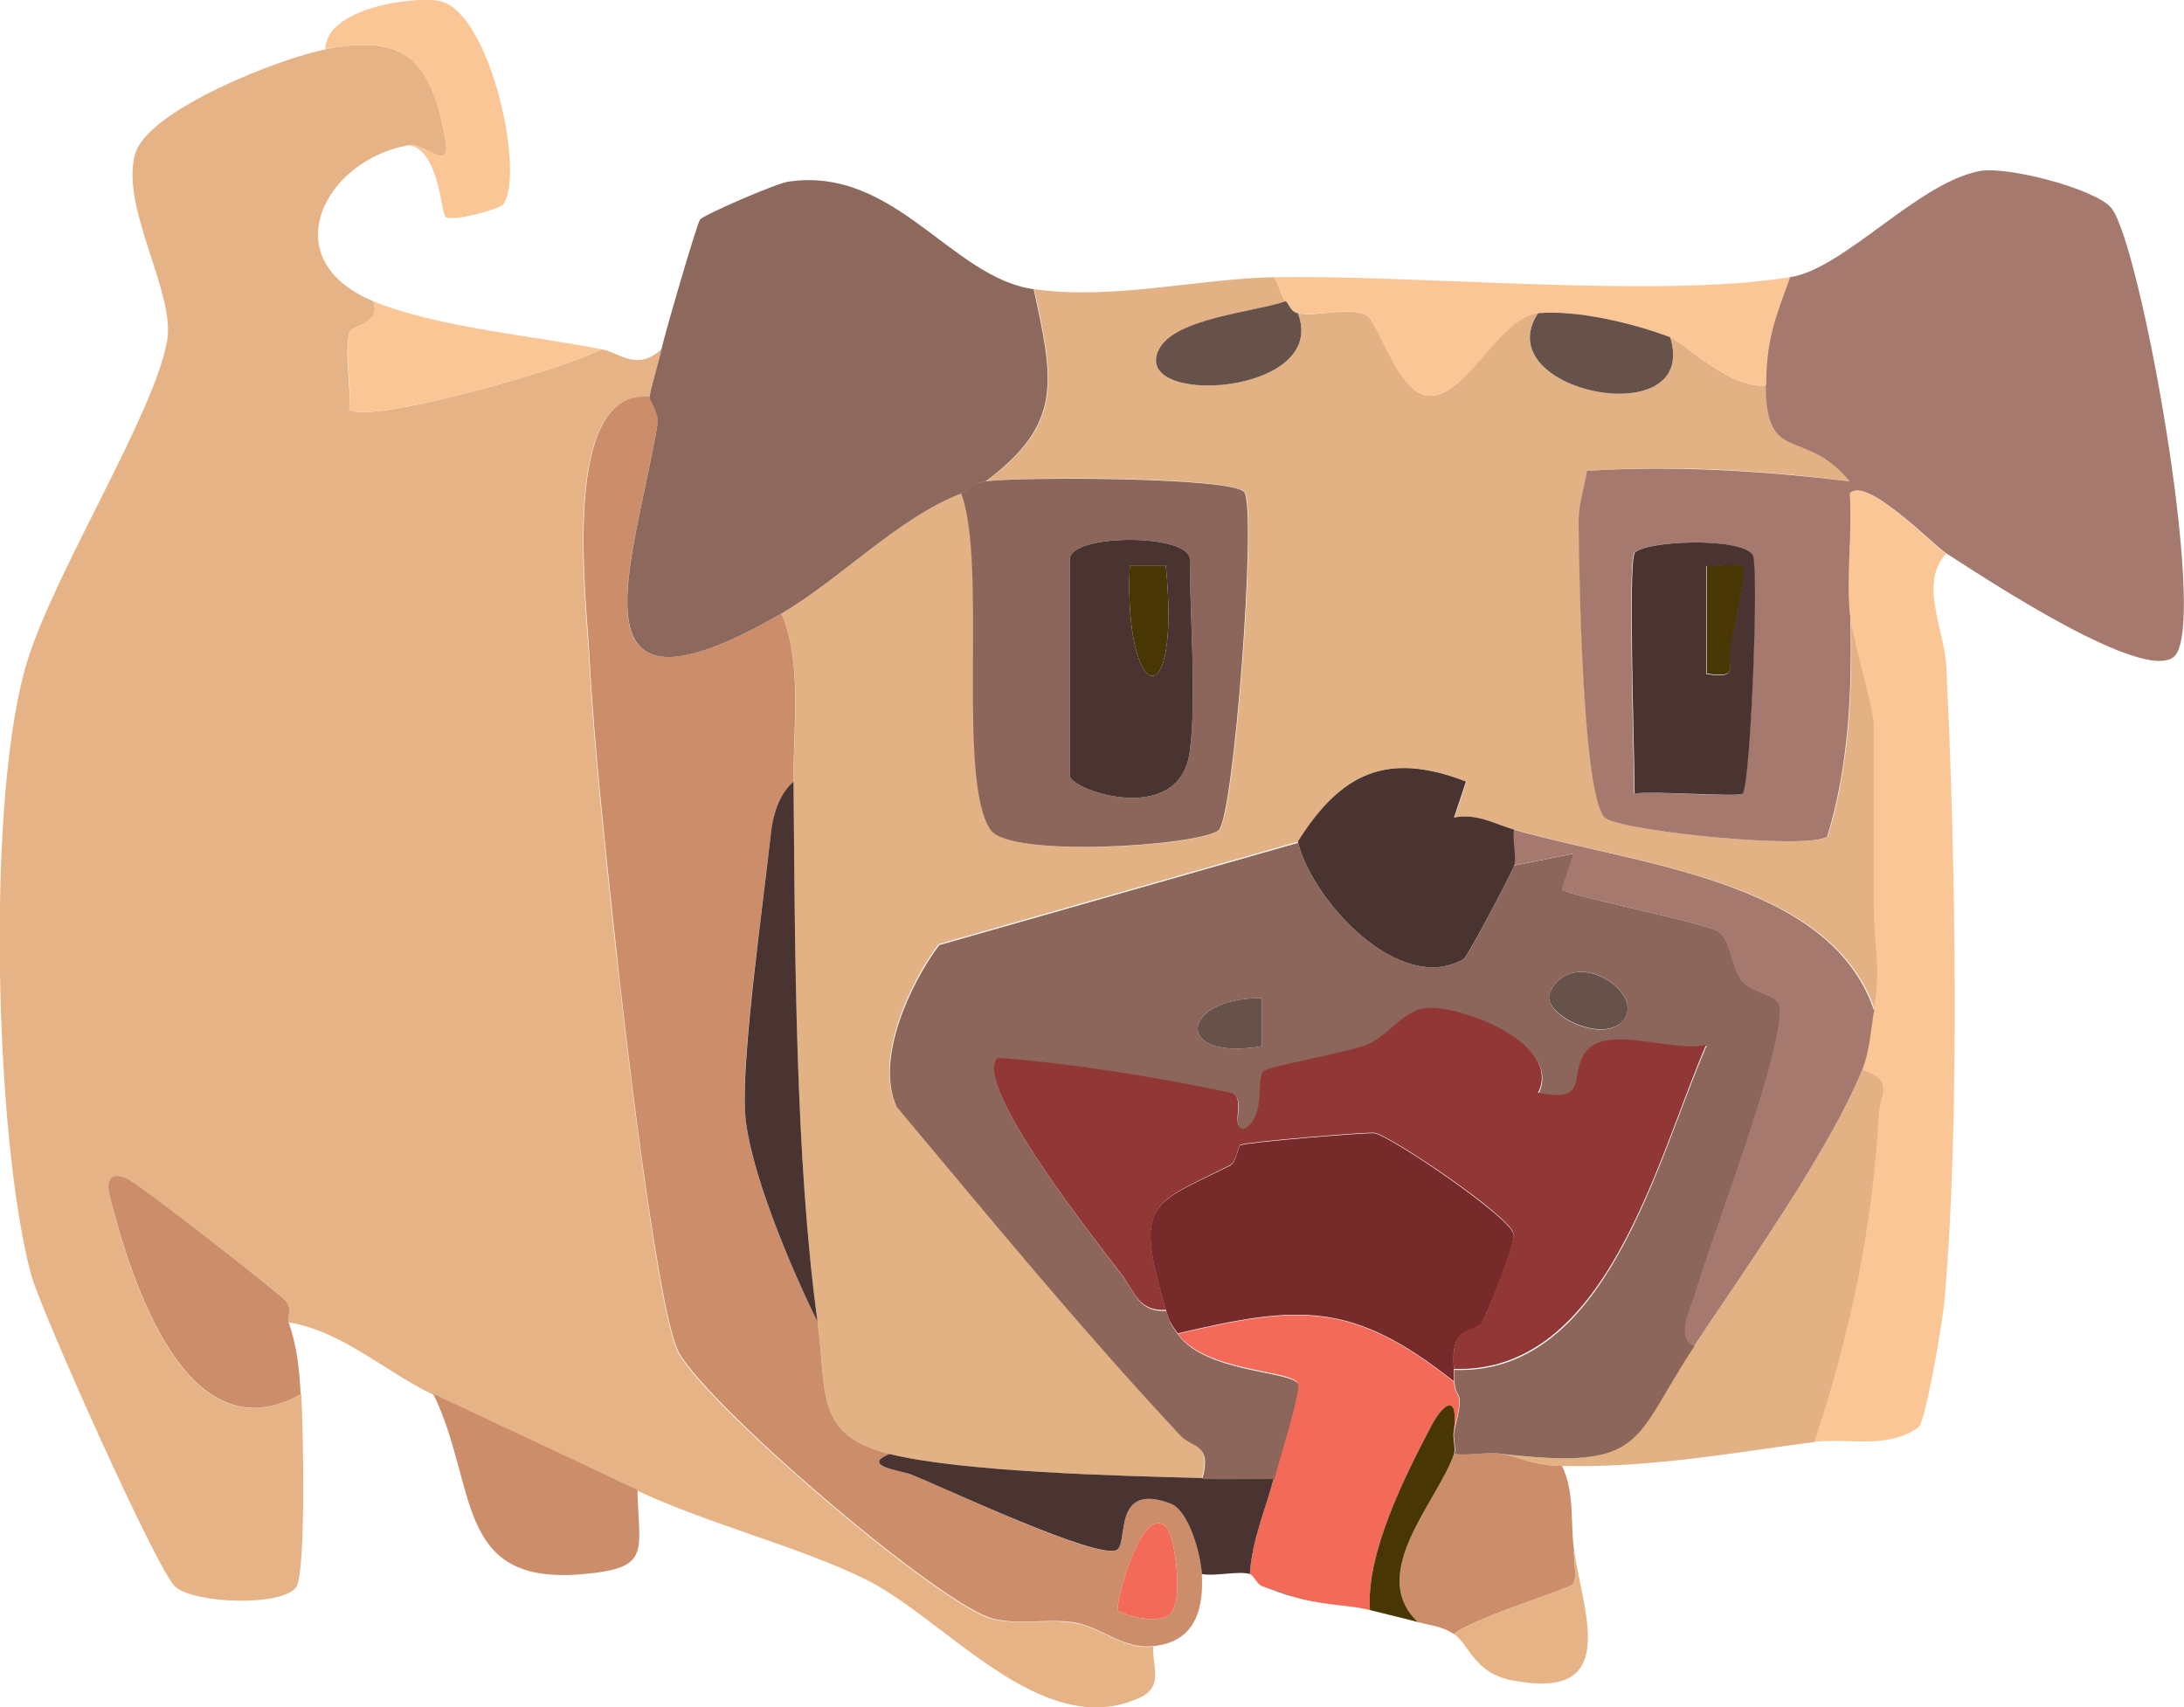<?xml version="1.0" encoding="UTF-8"?>
<svg id="Laag_2" data-name="Laag 2" xmlns="http://www.w3.org/2000/svg" viewBox="0 0 43.65 34.12">
  <defs>
    <style>
      .cls-1 {
        fill: #8d685c;
      }

      .cls-2 {
        fill: #493431;
      }

      .cls-3 {
        fill: #a6796f;
      }

      .cls-4 {
        fill: #cc8e6a;
      }

      .cls-5 {
        fill: #772a2a;
      }

      .cls-6 {
        fill: #8c665a;
      }

      .cls-7 {
        fill: #66524a;
      }

      .cls-8 {
        fill: #e5b385;
      }

      .cls-9 {
        fill: #913736;
      }

      .cls-10 {
        fill: #e2b184;
      }

      .cls-11 {
        fill: #f36a58;
      }

      .cls-12 {
        fill: #fac695;
      }

      .cls-13 {
        fill: #493605;
      }
    </style>
  </defs>
  <g id="Laag_1-2" data-name="Laag 1">
    <g>
      <path class="cls-8" d="M6.5.98c1.51-.28,2.1.11,2.4,1.8.13.71-.41.07-.72.12-1.68.28-2.74,2.28-.72,3.12.17.48-.43.44-.48.64-.1.46.04,1.03,0,1.52.33.33,4.39-.83,5.04-1.2.38.07.7.45,1.2,0-.07.32-.19.68-.24.96-1.78-.17-1.28,3.91-1.21,5.17.09,1.76.33,3.94.52,5.72.17,1.52.8,7.06,1.23,8.13.39.96,5.32,5.2,6.35,5.41.55.11,1.1-.02,1.61.07.55.09.96.54,1.57.47-.03.4.23.8-.29,1.03-1.94.87-3.86-1.58-5.45-2.37-1.34-.66-3.13-1.1-4.58-1.78s-2.83-1.33-4.08-1.92c-.9-.42-1.81-1.27-2.88-1.44-.03-.09.06-.26-.05-.42s-3-2.38-3.19-2.46c-.31-.12-.42.02-.34.34.41,1.68,1.54,5.28,3.83,3.97.04.63.1,3.56-.1,3.86-.27.39-2.02.34-2.42-.01-.36-.32-2.68-5.51-2.88-6.24-.73-2.73-.91-9.64-.06-12.3.57-1.8,2.53-4.92,2.78-6.36.17-.96-.94-2.66-.64-3.73.25-.89,2.94-1.93,3.8-2.09Z"/>
      <path class="cls-10" d="M25.46,5.54c.1.12.15.41.24.48-.65.22-2.2.35-2.53.95-.64,1.17,3.41.95,2.77-.71.4.08,1.05-.15,1.39.05.2.12.6,1.47,1.16,1.59.76.16,1.44-1.57,2.25-1.64-1.04,1.58,3.25,2.43,2.64.48.29.11,1.21,1.05,1.92.96,0,1.62.77.82,1.68,1.92-1.74-.22-3.49-.33-5.25-.21-.07.33-.18.67-.17,1.01,0,.93.07,5.64.55,5.94.41.26,4.03.63,4.42.36.44-1.43.5-2.97.46-4.46.04.47.48,1.86.48,2.28v3.6c0,.72.15,1.22,0,2.04-.89-2.6-4.74-2.89-7.2-3.6-.39-.11-.74-.33-1.2-.24l.24-.72c-1.58-.61-2.51-.18-3.36,1.2l-7.19,2.05c-.59.79-1.28,2.29-.85,3.23,1.87,2.22,3.69,4.45,5.67,6.57.24.26.64.16.44.87-1.61-.04-4.8-.12-6.24-.48-1.51-.38-1.25-1.23-1.44-2.64-.45-3.29-.45-7.43-.48-10.8,0-1.1.18-2.35-.24-3.36,1.13-.65,2.34-1.92,3.6-2.4.53,1.42-.1,5.73.59,6.73.39.56,4.11.33,4.55.01.31-.22.77-6.4.52-6.76-.22-.32-4.51-.32-5.17-.22,1.56-1.16,1.35-2.03.96-3.84,1.59.22,3.26-.21,4.8-.24Z"/>
      <path class="cls-3" d="M35.78,5.54c1.08-.17,2.54-1.88,3.78-2.12.55-.11,2.34.36,2.64.74.58.73,1.9,8.07,1.29,8.92-.5.69-3.9-1.58-4.59-2.02-.24-.15-1.6-1.55-1.92-1.2.05.79-.07,1.62,0,2.4.04,1.49-.02,3.02-.46,4.46-.39.27-4.01-.1-4.42-.36-.48-.3-.54-5.01-.55-5.94,0-.34.11-.68.17-1.01,1.76-.11,3.51,0,5.25.21-.91-1.1-1.67-.3-1.68-1.92,0-.89.18-1.35.48-2.16ZM32.66,11.06c-.13.2,0,4.1,0,4.8.38-.06,2.08.09,2.16,0,.17-.17.33-4.56.2-4.77-.23-.37-2.21-.28-2.37-.03Z"/>
      <path class="cls-4" d="M12.98,7.94s.21.31.16.55c-.48,2.82-1.9,6.29,2.48,3.77.42,1.01.23,2.26.24,3.36-.31.27-.41.71-.46,1.1-.15,1.38-.58,4.29-.51,5.49.06,1.12.93,3.16,1.45,4.21.19,1.41-.07,2.26,1.44,2.64-.6.24.26.34.43.41.61.24,3.78,1.75,4.12,1.5.22-.16-.09-1.35,1.06-.92.38.14.61,1.04.63,1.41.04.72-.14,1.35-.96,1.44-.62.07-1.02-.37-1.57-.47-.51-.09-1.06.05-1.61-.07-1.03-.21-5.96-4.45-6.35-5.41-.43-1.06-1.07-6.61-1.23-8.13-.19-1.78-.43-3.96-.52-5.72-.07-1.26-.57-5.34,1.21-5.17ZM23.3,30.51c-.5-.46-1.02,1.6-.96,1.68.03.04.87.36,1.09.01.21-.32.05-1.52-.13-1.69Z"/>
      <path class="cls-1" d="M20.66,5.78c.39,1.81.6,2.68-.96,3.84-.27.04-.36.19-.48.24-1.26.48-2.47,1.75-3.6,2.4-4.37,2.52-2.96-.95-2.48-3.77.04-.25-.17-.51-.16-.55.05-.28.17-.64.24-.96s.7-2.48.77-2.59c.06-.09,1.53-.73,1.77-.76,2.13-.31,3.25,1.92,4.9,2.15Z"/>
      <path class="cls-12" d="M38.9,11.06c-.56.59-.03,1.54,0,2.27.18,3.68.28,9.09-.04,12.7-.04.4-.36,2.32-.51,2.49-.62.46-1.44.21-2.1.3.7-2.11,1.17-4.3,1.29-6.54.02-.4.32-.69-.33-.9.15-.37.17-.81.24-1.2.15-.82,0-1.32,0-2.04v-3.6c0-.42-.44-1.81-.48-2.28-.07-.78.05-1.61,0-2.4.32-.35,1.68,1.05,1.92,1.2Z"/>
      <path class="cls-10" d="M36.26,28.82c-1.65.22-3.3.52-5.04.48-.65-.02-.79-.17-1.2-.24,2.9.33,2.58-.27,3.84-2.16,1-1.51,2.69-3.88,3.36-5.52.65.21.35.5.33.9-.12,2.24-.58,4.42-1.29,6.54Z"/>
      <path class="cls-11" d="M29.06,27.62c.03.41.22.08,0,.96.09-.74-.22-.52-.45-.09-.54,1.03-1.31,2.56-1.23,3.69-.38-.1-.88-.09-1.44-.24l-.72-.24c-.09-.03-.17-.22-.24-.24.04-.67.31-1.28.48-1.92.09-.35.55-1.8.47-1.91-.18-.25-1.84-.22-2.39-.97,2.45-.58,3.5-.64,5.52.96Z"/>
      <path class="cls-12" d="M35.78,5.54c-.3.81-.48,1.27-.48,2.16-.71.09-1.63-.85-1.92-.96-.73-.28-1.87-.55-2.64-.48s-1.49,1.8-2.25,1.64c-.57-.12-.96-1.48-1.16-1.59-.34-.2-1,.03-1.39-.05-.15-.03-.18-.19-.24-.24-.09-.07-.14-.36-.24-.48,2.95-.05,7.65.43,10.32,0Z"/>
      <path class="cls-4" d="M30.02,29.06c.41.07.55.22,1.2.24.26.54.16,1.15.24,1.68-.02.19.08.57-.03.69-.09.09-2.01.68-2.37.99-.24-.16-.47-.17-.72-.24-1.03-.97.4-2.42.72-3.36.3.04.67-.05.96,0Z"/>
      <path class="cls-4" d="M8.66,27.86c1.25.59,2.65,1.24,4.08,1.92.03,1.25.28,1.56-1.08,1.68-2.6.24-2.1-1.75-3-3.6Z"/>
      <path class="cls-4" d="M6.02,27.86c-2.29,1.3-3.41-2.29-3.83-3.97-.08-.32.03-.47.34-.34.19.07,3.07,2.3,3.19,2.46s.02.33.05.42c.17.49.21.93.24,1.44Z"/>
      <path class="cls-2" d="M24.02,29.54c.48.01.96,0,1.44,0-.17.64-.44,1.25-.48,1.92-.23-.07-.68.05-.96,0-.02-.37-.25-1.27-.63-1.41-1.15-.43-.84.76-1.06.92-.34.24-3.51-1.26-4.12-1.5-.17-.07-1.03-.17-.43-.41,1.44.36,4.63.44,6.24.48Z"/>
      <path class="cls-12" d="M6.5.98c.03-.83,1.78-1.06,2.28-.96,1,.19,1.71,3.37,1.29,4.05-.07.12-1.04.36-1.16.27-.1-.07-.12-1.32-.73-1.44.31-.05.85.59.72-.12-.31-1.69-.89-2.08-2.4-1.8Z"/>
      <path class="cls-12" d="M12.02,6.98c-.65.37-4.71,1.53-5.04,1.2.05-.48-.09-1.06,0-1.52.04-.2.64-.16.48-.64,1.26.52,3.19.69,4.56.96Z"/>
      <path class="cls-8" d="M31.46,30.98c.18,1.26.95,3.04-1.26,2.6-.74-.15-.84-.72-1.14-.92.36-.31,2.28-.9,2.37-.99.11-.12.01-.49.03-.69Z"/>
      <path class="cls-13" d="M29.06,28.58c-.04.14.04.36,0,.48-.32.94-1.75,2.39-.72,3.36-.25-.07-.65-.16-.96-.24-.08-1.13.69-2.66,1.23-3.69.23-.43.54-.66.45.09Z"/>
      <path class="cls-13" d="M25.94,31.94c-.33-.09-.46-.15-.72-.24l.72.24Z"/>
      <path class="cls-6" d="M25.94,16.82c.28,1.18,2.03,3.08,3.31,2.35.09-.05.94-1.68,1.01-1.87l1.2-.24-.24.72c.11.12,2.86.66,3.13.84.24.16.25.7.47.98.2.25.71.27.75.5.13.82-1.36,4.63-1.68,5.75-.08.28-.41.9-.02,1.05-1.26,1.89-.94,2.49-3.84,2.16-.29-.05-.66.04-.96,0,.04-.12-.04-.34,0-.48.22-.88.03-.55,0-.96,0-.08,0-.16,0-.24,3.06.11,4.04-4.2,5.04-6.48-.68.17-2-.43-2.42.16-.32.45.09,1.01-.94.8.5-1.01-1.62-1.79-2.27-1.69-.46.07-.73.58-1.2.75-.39.14-1.94.42-2.02.51-.16.18.05.93-.4,1.16-.29-.07.08-.66-.26-.73-1.5-.33-3.11-.59-4.65-.7-.53.54,2.01,3.7,2.49,4.35.25.33.32.72.87.69.08.26.09.27.24.48.55.75,2.21.72,2.39.97.08.11-.38,1.56-.47,1.91-.48,0-.96.01-1.44,0,.2-.72-.2-.61-.44-.87-1.98-2.12-3.81-4.35-5.67-6.57-.43-.94.26-2.44.85-3.23l7.19-2.05ZM32.42,20.42c.53-.56-.98-1.56-1.44-.59-.2.43,1.02,1.04,1.44.59ZM25.22,19.95c-1.62-.02-1.8,1.27,0,.96v-.96Z"/>
      <path class="cls-6" d="M19.7,9.62c.66-.09,4.95-.09,5.17.22.25.36-.21,6.54-.52,6.76-.44.31-4.16.55-4.55-.01-.69-1-.06-5.32-.59-6.73.12-.05.21-.2.48-.24ZM23.78,15.02c.14-1.09,0-2.68,0-3.84,0-.52-2.4-.52-2.4,0v4.32c0,.29,2.2,1.05,2.4-.48Z"/>
      <path class="cls-3" d="M37.46,20.18c-.07.39-.09.83-.24,1.2-.67,1.64-2.36,4.01-3.36,5.52-.39-.16-.06-.78.02-1.05.32-1.12,1.81-4.93,1.68-5.75-.04-.22-.55-.25-.75-.5-.22-.28-.22-.82-.47-.98-.26-.18-3.01-.72-3.13-.84l.24-.72-1.2.24c.06-.16-.04-.51,0-.72,2.46.71,6.31,1,7.2,3.6Z"/>
      <path class="cls-2" d="M25.94,16.82c.86-1.37,1.78-1.81,3.36-1.2l-.24.72c.47-.09.81.13,1.2.24-.04.21.06.56,0,.72-.07.19-.92,1.81-1.01,1.87-1.28.73-3.03-1.17-3.31-2.35Z"/>
      <path class="cls-2" d="M16.34,26.42c-.52-1.05-1.39-3.09-1.45-4.21-.06-1.2.36-4.11.51-5.49.04-.39.15-.83.46-1.1.03,3.37.03,7.51.48,10.8Z"/>
      <path class="cls-7" d="M33.38,6.74c.61,1.95-3.68,1.1-2.64-.48.77-.07,1.91.2,2.64.48Z"/>
      <path class="cls-7" d="M25.7,6.02c.06.05.09.21.24.24.64,1.66-3.4,1.88-2.77.71.33-.61,1.88-.73,2.53-.95Z"/>
      <path class="cls-2" d="M32.66,11.06c.16-.25,2.13-.34,2.37.03.13.2-.04,4.59-.2,4.77-.08.08-1.78-.06-2.16,0,0-.7-.13-4.6,0-4.8ZM34.82,11.31c-.05-.05-.52.03-.72,0v2.16c.73.12.38-.18.48-.58.06-.25.33-1.48.23-1.57Z"/>
      <path class="cls-11" d="M23.3,30.51c.18.17.34,1.37.13,1.69-.22.35-1.06.03-1.09-.01-.06-.08.46-2.14.96-1.68Z"/>
      <path class="cls-5" d="M23.3,26.18c-.64-2.17-.31-2.09,1.28-2.88.14-.07.16-.39.21-.41.12-.06,2.55-.26,2.68-.24.31.05,2.68,1.65,2.78,2.01.05.18-.48,1.48-.61,1.74-.15.31-.67,0-.58.97,0,.08,0,.16,0,.24-2.02-1.6-3.07-1.54-5.52-.96-.15-.21-.16-.22-.24-.48Z"/>
      <path class="cls-9" d="M23.3,26.18c-.55.03-.62-.36-.87-.69-.48-.64-3.02-3.81-2.49-4.35,1.54.12,3.15.38,4.65.7.34.08-.02.66.26.73.46-.23.24-.97.4-1.16.08-.09,1.63-.37,2.02-.51.47-.17.74-.68,1.2-.75.65-.09,2.77.68,2.27,1.69,1.03.21.62-.35.94-.8.42-.59,1.74.01,2.42-.16-.99,2.28-1.98,6.58-5.04,6.48-.09-.97.42-.67.58-.97.13-.26.65-1.57.61-1.74-.09-.36-2.47-1.96-2.78-2.01-.13-.02-2.56.18-2.68.24-.05.03-.07.34-.21.41-1.58.79-1.91.72-1.28,2.88Z"/>
      <path class="cls-7" d="M32.42,20.42c-.42.44-1.64-.17-1.44-.59.46-.97,1.97.04,1.44.59Z"/>
      <path class="cls-7" d="M25.22,19.95v.96c-1.8.31-1.62-.98,0-.96Z"/>
      <path class="cls-2" d="M23.78,15.02c-.2,1.53-2.4.77-2.4.48v-4.32c0-.52,2.4-.52,2.4,0,0,1.16.14,2.75,0,3.84ZM23.3,11.3h-.72c-.13,2.73,1.03,3.15.72,0Z"/>
      <path class="cls-13" d="M34.82,11.31c.1.09-.17,1.32-.23,1.57-.1.4.24.7-.48.58v-2.16c.19.03.67-.05.72,0Z"/>
      <path class="cls-13" d="M23.3,11.3c.31,3.15-.85,2.73-.72,0h.72Z"/>
    </g>
  </g>
</svg>